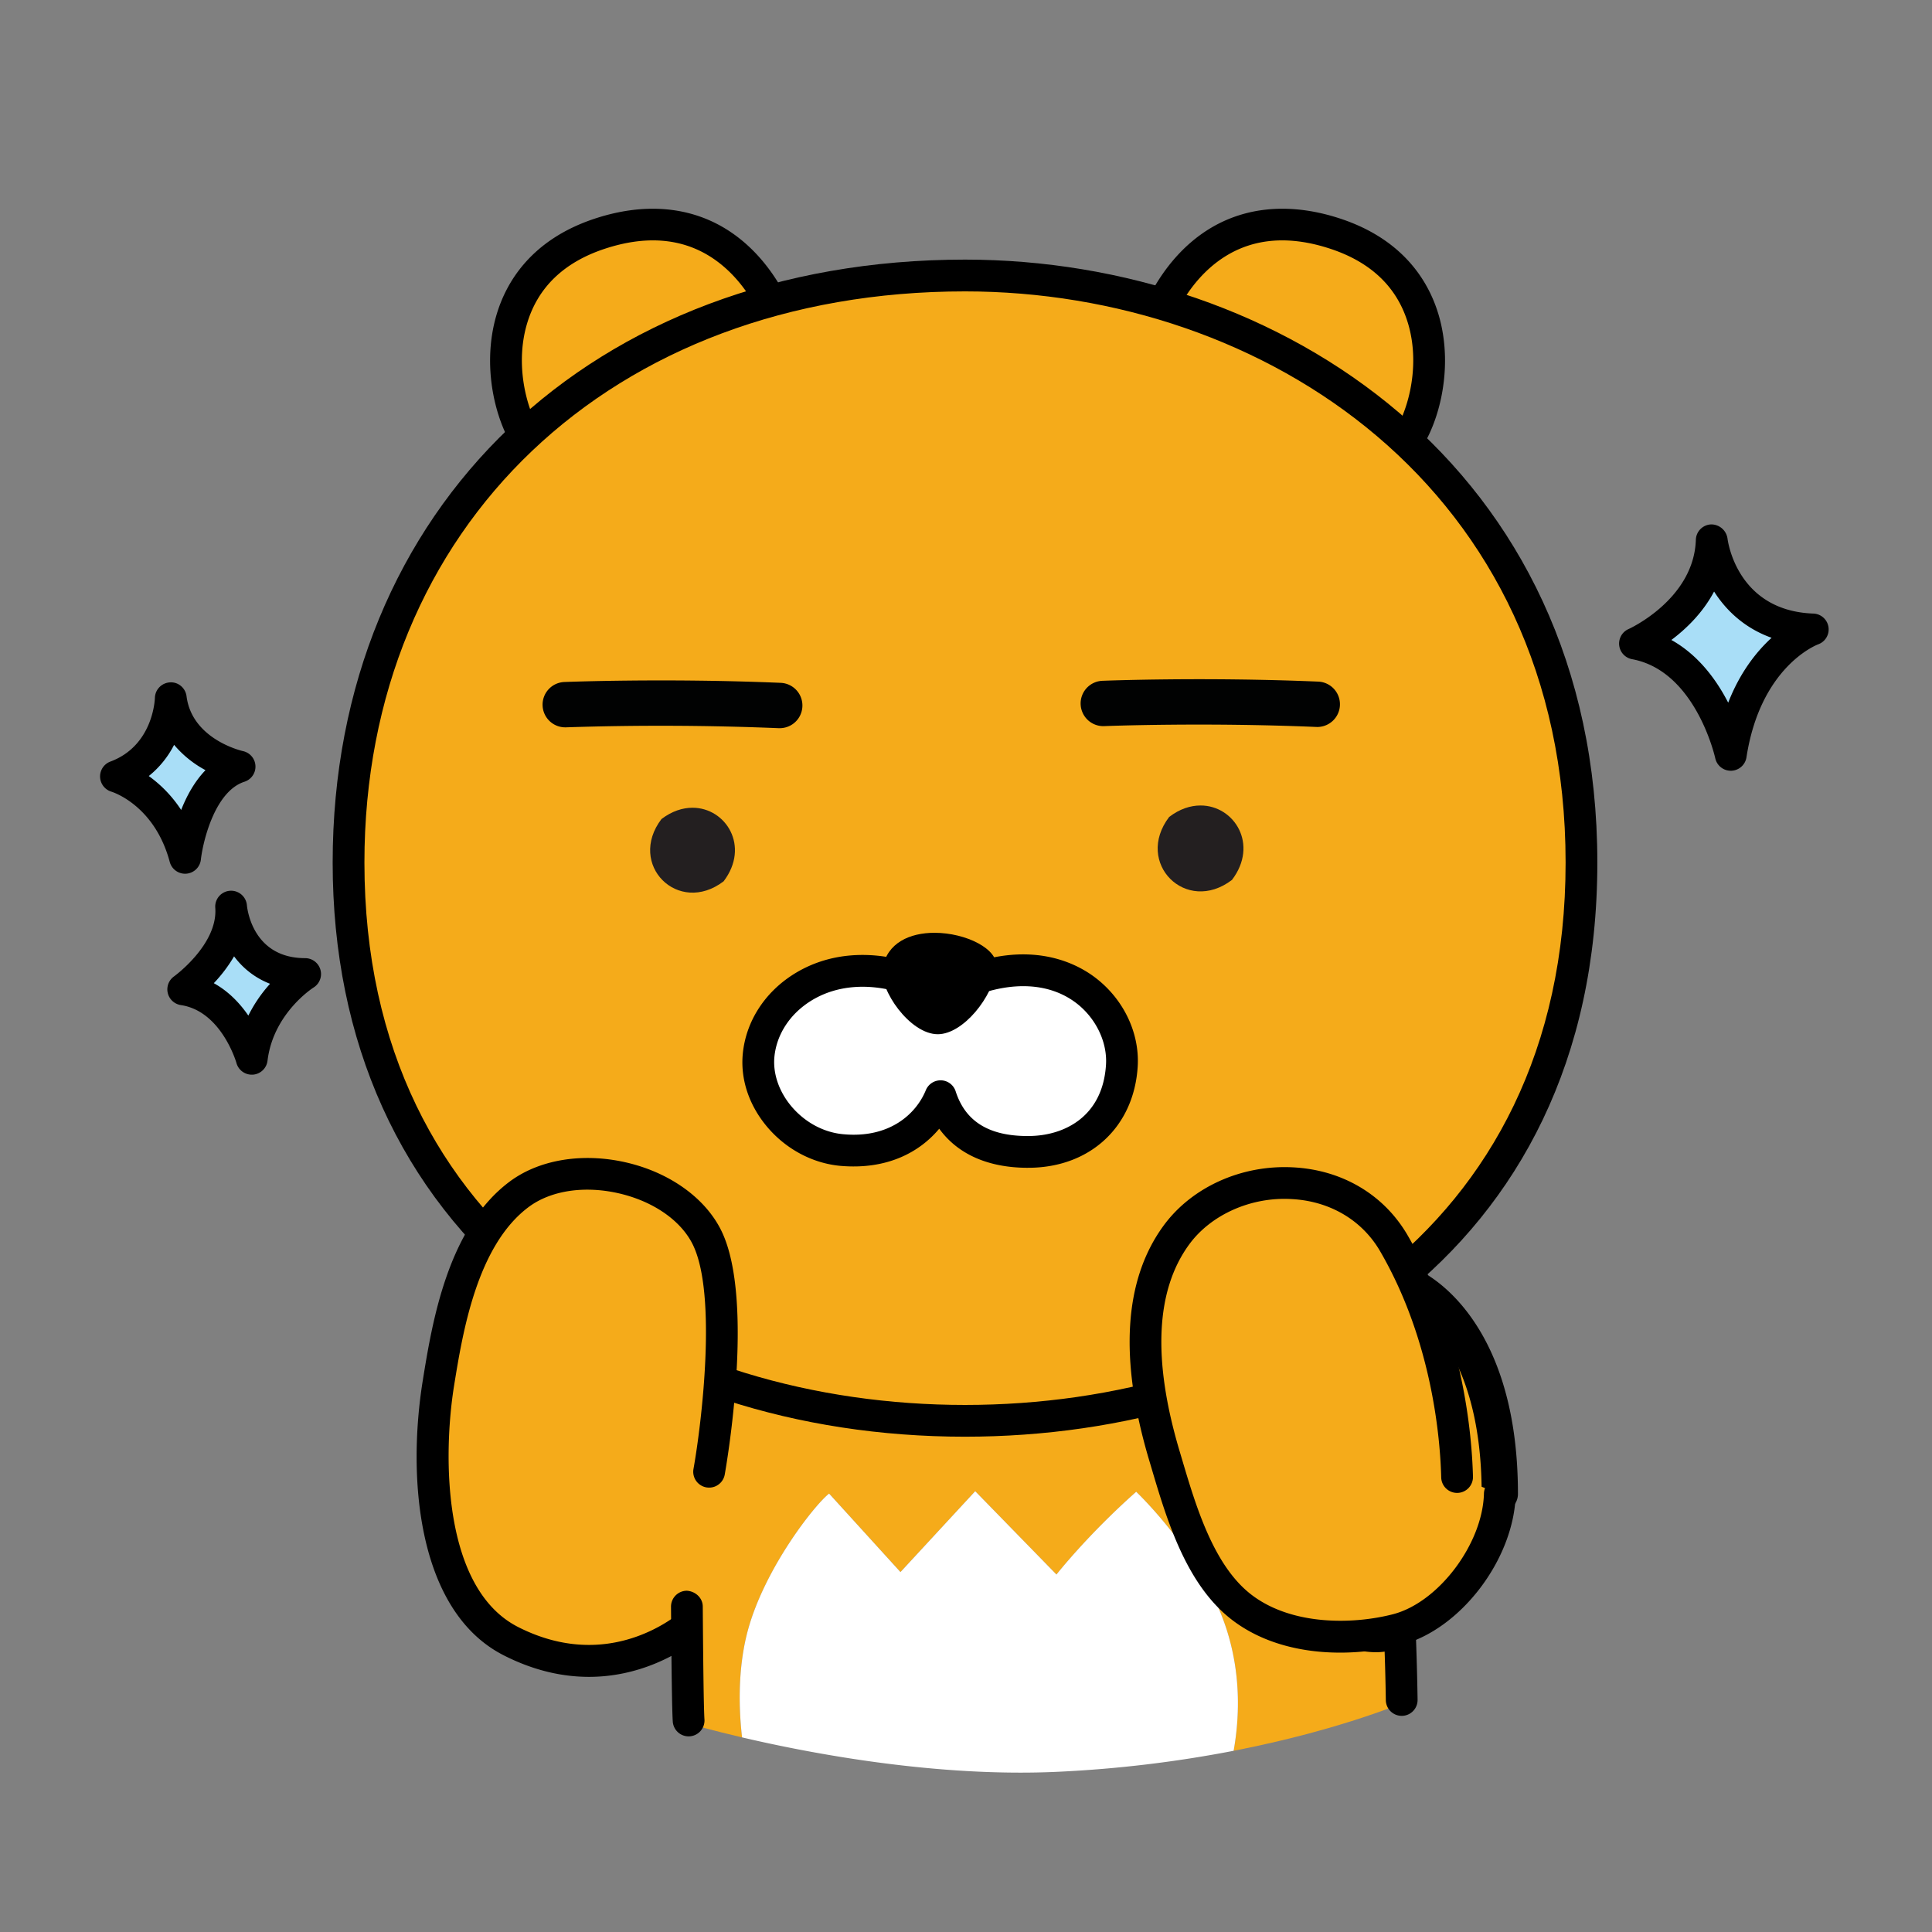 <svg xmlns="http://www.w3.org/2000/svg" width="96" height="96"><rect width="100%" height="100%" fill="#808080" stroke="none"/><g fill="none" fill-rule="evenodd"><path d="M0 0h96v96H0z"/><path fill="#F5AB1A" d="M33.995 64.3c.1-.023.282 19.566.403 21.393 0 0 .928.275 2.475.637-.211-1.84-.147-3.706.286-5.311.841-3.105 3.328-6.253 4.04-6.805l3.545 3.901 3.714-4.018 4.037 4.14s1.535-1.96 3.962-4.112c0 0 3.386 3.205 4.538 6.987.62 2.032.63 4.049.304 5.884 5.5-1.069 8.76-2.525 8.76-2.525s-.518-21.593-4.193-24.039c-.595-.397-1.838-.563-3.498-.563-8.58 0-28.373 4.432-28.373 4.432Z"/><path fill="#FFF" d="m44.744 78.115-3.546-3.9c-.71.55-3.198 3.7-4.039 6.804-.433 1.605-.497 3.472-.286 5.311 3.37.79 9.683 2 15.75 1.706a60.832 60.832 0 0 0 8.676-1.04c.326-1.835.316-3.852-.304-5.884-1.152-3.782-4.538-6.987-4.538-6.987-2.427 2.153-3.962 4.112-3.962 4.112l-4.037-4.14-3.714 4.018Z"/><path fill="#F5AB1A" d="M61.247 72.027c-2.987 3.513 4.401 9.628 7.462 9.145l5.815-6.937c0-8.507-4.466-10.34-4.466-10.34-1.11-.4-2.02-.579-2.773-.579-4.275.002-3.496 5.722-6.038 8.71Z"/><path fill="#000" d="M68.37 82.098c-2.476 0-6.307-2.607-7.935-5.505-1.091-1.944-1.046-3.773.126-5.15.845-.995 1.3-2.423 1.741-3.802.616-1.931 1.253-3.928 3.024-4.801 1.27-.626 2.916-.56 5.037.206.242.099 5.063 2.18 5.063 11.188a.9.9 0 1 1-1.803 0c0-7.71-3.756-9.44-3.917-9.51-1.568-.564-2.79-.658-3.582-.267-1.084.534-1.557 2.016-2.104 3.732-.494 1.55-1.006 3.151-2.086 4.42-.666.785-.642 1.827.073 3.1 1.436 2.555 5.01 4.803 6.561 4.572a.896.896 0 0 1 1.03.749.9.9 0 0 1-.748 1.031 3.053 3.053 0 0 1-.48.037"/><path fill="#000" d="M69.65 85.26a.79.79 0 0 1-.789-.777c-.12-8.188-1.212-21.781-3.635-23.394a.787.787 0 0 1-.22-1.093.79.79 0 0 1 1.094-.22c3.825 2.546 4.285 21.009 4.339 24.684a.789.789 0 0 1-.777.8h-.012Z"/><path fill="#F5AB1A" d="M29.817 11.607c-6.078 1.998-5.075 8.513-3.37 10.6l12.878-4.118c-.398-2.819-2.538-6.932-6.883-6.933-.799 0-1.672.14-2.625.45Z"/><path fill="#000" d="M26.447 22.995a.787.787 0 0 1-.61-.289c-1.153-1.41-1.956-4.357-1.172-7.04.471-1.613 1.705-3.756 4.907-4.808 2.426-.796 4.682-.611 6.525.535 2.494 1.553 3.719 4.518 4.01 6.586a.789.789 0 0 1-1.563.22c-.244-1.731-1.248-4.2-3.28-5.466-1.453-.905-3.202-1.032-5.2-.376-2.047.672-3.353 1.934-3.883 3.75-.665 2.276.13 4.687.877 5.6a.789.789 0 0 1-.61 1.288"/><path fill="#F5AB1A" d="m56.83 18.089 12.878 4.118c1.705-2.087 2.709-8.602-3.37-10.6-.953-.311-1.826-.451-2.625-.451-4.344 0-6.487 4.114-6.883 6.933Z"/><path fill="#000" d="M69.707 22.995a.79.79 0 0 1-.61-1.288c.747-.913 1.542-3.325.878-5.6-.53-1.816-1.836-3.078-3.884-3.75-1.997-.656-3.744-.529-5.199.376-2.032 1.265-3.037 3.735-3.282 5.466a.788.788 0 1 1-1.562-.22c.292-2.068 1.516-5.033 4.01-6.586 1.843-1.146 4.1-1.331 6.526-.535 3.2 1.052 4.434 3.194 4.906 4.806.783 2.684-.018 5.632-1.17 7.042a.79.79 0 0 1-.613.29"/><path fill="#F5AB1A" d="M17.32 42.86c0 18.676 14.914 27.739 30.632 27.739 15.97 0 30.631-9.063 30.631-27.74 0-18.609-14.661-29.17-30.631-29.17-16.495 0-30.633 10.792-30.633 29.17Z"/><path fill="#000" d="M47.951 14.479c-17.572 0-29.843 11.67-29.843 28.38 0 18.617 14.988 26.952 29.843 26.952 14.854 0 29.843-8.335 29.843-26.951 0-18.632-15.013-28.381-29.843-28.381m0 56.91c-8.378 0-16.086-2.502-21.705-7.042-6.357-5.136-9.716-12.566-9.716-21.487 0-17.64 12.92-29.96 31.421-29.96 15.614 0 31.42 10.292 31.42 29.96 0 19.706-15.78 28.529-31.42 28.529"/><path fill="#231F20" d="M58.095 40.594c-1.739 2.286.84 4.869 3.121 3.128 1.34-1.76.116-3.698-1.56-3.698-.5 0-1.04.17-1.561.57Z"/><path fill="#010202" d="M65.483 36.123h-.049c-5.619-.238-10.504-.045-10.552-.043a1.127 1.127 0 1 1-.091-2.252c.048-.002 5.02-.2 10.739.042a1.128 1.128 0 0 1-.047 2.253"/><path fill="#231F20" d="M32.868 40.698c-1.717 2.26.832 4.813 3.088 3.094 1.323-1.741.112-3.656-1.545-3.656-.492 0-1.025.168-1.543.562Z"/><path fill="#FFF" d="m48.037 48.787-1.378.587-1.331-.692c-4.18-1.458-7.341.95-7.631 3.727-.237 2.268 1.738 4.525 4.138 4.738 2.595.227 4.266-1.121 4.9-2.677.513 1.6 1.822 2.796 4.426 2.768 2.41-.027 4.416-1.525 4.583-4.296.132-2.207-1.696-4.73-4.902-4.73-.843 0-1.781.174-2.805.575Z"/><path fill="#000" d="M46.735 53.68a.788.788 0 0 1 .751.547c.48 1.495 1.651 2.222 3.58 2.222l.087-.001c1.736-.02 3.648-.962 3.804-3.553.069-1.152-.54-2.372-1.551-3.107-1.301-.946-3.106-1.04-5.08-.266l-1.359.577a.786.786 0 0 1-1.088-.851.788.788 0 0 1-.81.179c-1.787-.622-3.495-.507-4.807.326-1.017.646-1.666 1.644-1.78 2.739-.086.824.211 1.716.814 2.447.673.816 1.623 1.334 2.61 1.42 2.283.213 3.612-.998 4.098-2.188a.79.79 0 0 1 .73-.49m4.34 4.346c-1.973 0-3.488-.678-4.404-1.942-.972 1.164-2.584 2.047-4.903 1.847-1.405-.125-2.75-.85-3.688-1.988-.883-1.072-1.297-2.356-1.167-3.617.165-1.576 1.077-3 2.504-3.906 1.728-1.098 3.919-1.27 6.173-.484.367.128.58.5.518.871a.8.8 0 0 1 .242-.161l1.38-.586c3.385-1.327 5.59-.287 6.605.45 1.458 1.061 2.3 2.777 2.198 4.478-.18 2.98-2.335 5.003-5.361 5.037h-.098"/><path fill="#231F20" d="m28.098 35.014 10.645.042a142.42 142.42 0 0 0-5.921-.12c-2.82 0-4.724.078-4.724.078Z"/><path fill="#010202" d="M38.745 36.183h-.05a142.753 142.753 0 0 0-10.55-.043 1.127 1.127 0 1 1-.092-2.252c.049-.002 5.02-.2 10.739.042a1.127 1.127 0 0 1-.047 2.253"/><path fill="#000" d="M43.855 48.121c-.177 1.053 1.362 3.28 2.753 3.269 1.249-.01 2.726-1.84 2.908-3.29.12-.949-1.527-1.75-3.082-1.75-1.21 0-2.365.488-2.58 1.771Z"/><path fill="#F5AB1A" d="M58.444 61.381c-2.458 3.377-1.403 8.208-.593 10.934.781 2.62 1.68 5.932 3.913 7.6 2.09 1.557 5.197 1.695 7.655 1.058 2.61-.677 5.036-3.886 5.105-6.738l-2.12-.841c-.076-3.003-.793-7.573-3.143-11.617-1.193-2.053-3.299-2.994-5.41-2.994-2.092 0-4.187.922-5.407 2.598Z"/><path fill="#000" d="M66.592 82.118c-1.823 0-3.757-.422-5.3-1.572-2.344-1.749-3.312-5.02-4.09-7.65l-.106-.356c-1.492-5.016-1.253-8.926.71-11.623 1.404-1.93 3.889-3.05 6.448-2.912 2.441.126 4.515 1.356 5.69 3.376 2.778 4.785 3.197 9.98 3.247 11.992a.79.79 0 0 1-.768.809h-.02a.79.79 0 0 1-.79-.768c-.047-1.892-.438-6.772-3.035-11.24-.9-1.55-2.506-2.496-4.405-2.593-2.023-.118-4.015.785-5.091 2.265-1.658 2.278-1.818 5.724-.473 10.245l.106.356c.712 2.406 1.597 5.4 3.522 6.834 2.011 1.5 5.019 1.437 6.984.928 2.26-.587 4.453-3.5 4.515-5.995a.789.789 0 0 1 1.578.039c-.08 3.22-2.741 6.717-5.697 7.483-.899.233-1.942.382-3.025.382"/><path fill="#F5AB1A" d="M25.797 59.345c-2.733 2.038-3.506 6.26-4.005 9.344-.693 4.268-.413 10.826 3.598 12.862 3.493 1.775 6.644.867 8.681-.639l1.165-7.782s1.493-8.347-.096-11.619c-.965-1.988-3.527-3.182-5.947-3.182-1.25 0-2.464.321-3.396 1.016Z"/><path fill="#000" d="M29.266 83.322c-1.268 0-2.695-.286-4.233-1.068-4.257-2.161-4.827-8.726-4.02-13.691.457-2.823 1.224-7.548 4.313-9.851 1.495-1.115 3.697-1.46 5.894-.925 2.122.517 3.853 1.78 4.63 3.38 1.681 3.462.225 11.75.162 12.102a.788.788 0 1 1-1.553-.278c.402-2.253 1.181-8.644-.028-11.136-.574-1.18-1.914-2.128-3.585-2.536-1.745-.425-3.456-.18-4.577.657-2.577 1.922-3.28 6.252-3.7 8.838-.58 3.576-.563 10.134 3.179 12.033 3.79 1.925 6.755.242 7.854-.57a.79.79 0 0 1 .938 1.268c-.886.657-2.77 1.777-5.274 1.777"/><path fill="#A9DEF7" d="M5.759 38.582s2.557.74 3.438 4.045c0 0 .421-3.8 2.71-4.533 0 0-3.076-.662-3.421-3.402 0 0-.056 2.898-2.727 3.89Z"/><path fill="#000" d="M7.393 38.561a6.366 6.366 0 0 1 1.609 1.685c.27-.687.659-1.406 1.209-1.977a5.32 5.32 0 0 1-1.56-1.258 4.748 4.748 0 0 1-1.258 1.55m1.804 4.854a.789.789 0 0 1-.762-.585c-.748-2.802-2.813-3.465-2.902-3.493a.793.793 0 0 1-.56-.732.786.786 0 0 1 .51-.762c2.12-.788 2.211-3.072 2.214-3.17a.791.791 0 0 1 .75-.766c.41-.028.77.278.822.687.273 2.158 2.778 2.723 2.803 2.728a.789.789 0 0 1 .075 1.522c-1.468.472-2.061 2.954-2.166 3.87a.789.789 0 0 1-.784.701"/><path fill="#A9DEF7" d="M9.103 49.16c2.568.385 3.407 3.451 3.407 3.451.339-2.793 2.655-4.212 2.655-4.212-3.386 0-3.682-3.345-3.682-3.345.17 2.295-2.38 4.107-2.38 4.107Z"/><path fill="#000" d="M10.624 48.854c.749.413 1.309 1.017 1.716 1.61a7.013 7.013 0 0 1 1.079-1.58 4.024 4.024 0 0 1-1.788-1.364 7.246 7.246 0 0 1-1.007 1.334m1.885 4.546a.79.79 0 0 1-.76-.58c-.006-.024-.745-2.576-2.763-2.878a.79.79 0 0 1-.341-1.423c.022-.015 2.186-1.59 2.052-3.407a.788.788 0 0 1 1.572-.127c.026.265.334 2.625 2.896 2.625a.79.79 0 0 1 .415 1.46c-.036.023-2.002 1.284-2.287 3.636a.79.79 0 0 1-.725.693l-.059.001"/><path fill="#A9DEF7" d="M81.245 31.978c3.732.694 4.757 5.532 4.757 5.532.779-5.051 4.073-6.234 4.073-6.234-4.538-.166-5.02-4.43-5.02-4.43-.111 3.507-3.81 5.132-3.81 5.132Z"/><path fill="#000" d="M83.05 31.8c1.35.752 2.248 1.995 2.823 3.115.593-1.52 1.417-2.548 2.156-3.223-1.347-.481-2.263-1.366-2.857-2.299-.567 1.07-1.4 1.865-2.123 2.407ZM86 38.298a.789.789 0 0 1-.77-.623c-.01-.043-.969-4.334-4.13-4.92a.789.789 0 0 1-.173-1.5c.03-.013 3.245-1.479 3.339-4.433a.788.788 0 0 1 .756-.764.815.815 0 0 1 .816.696c.018.149.483 3.595 4.265 3.734a.788.788 0 0 1 .238 1.53c-.111.043-2.87 1.134-3.56 5.612a.79.79 0 0 1-.757.668H86ZM34.216 86.279a.789.789 0 0 1-.786-.736c-.035-.515-.062-2.275-.088-5.706a.79.79 0 0 1 .784-.794c.417.022.791.347.794.782.016 2.11.042 4.988.084 5.612a.789.789 0 0 1-.788.842"/></g></svg>